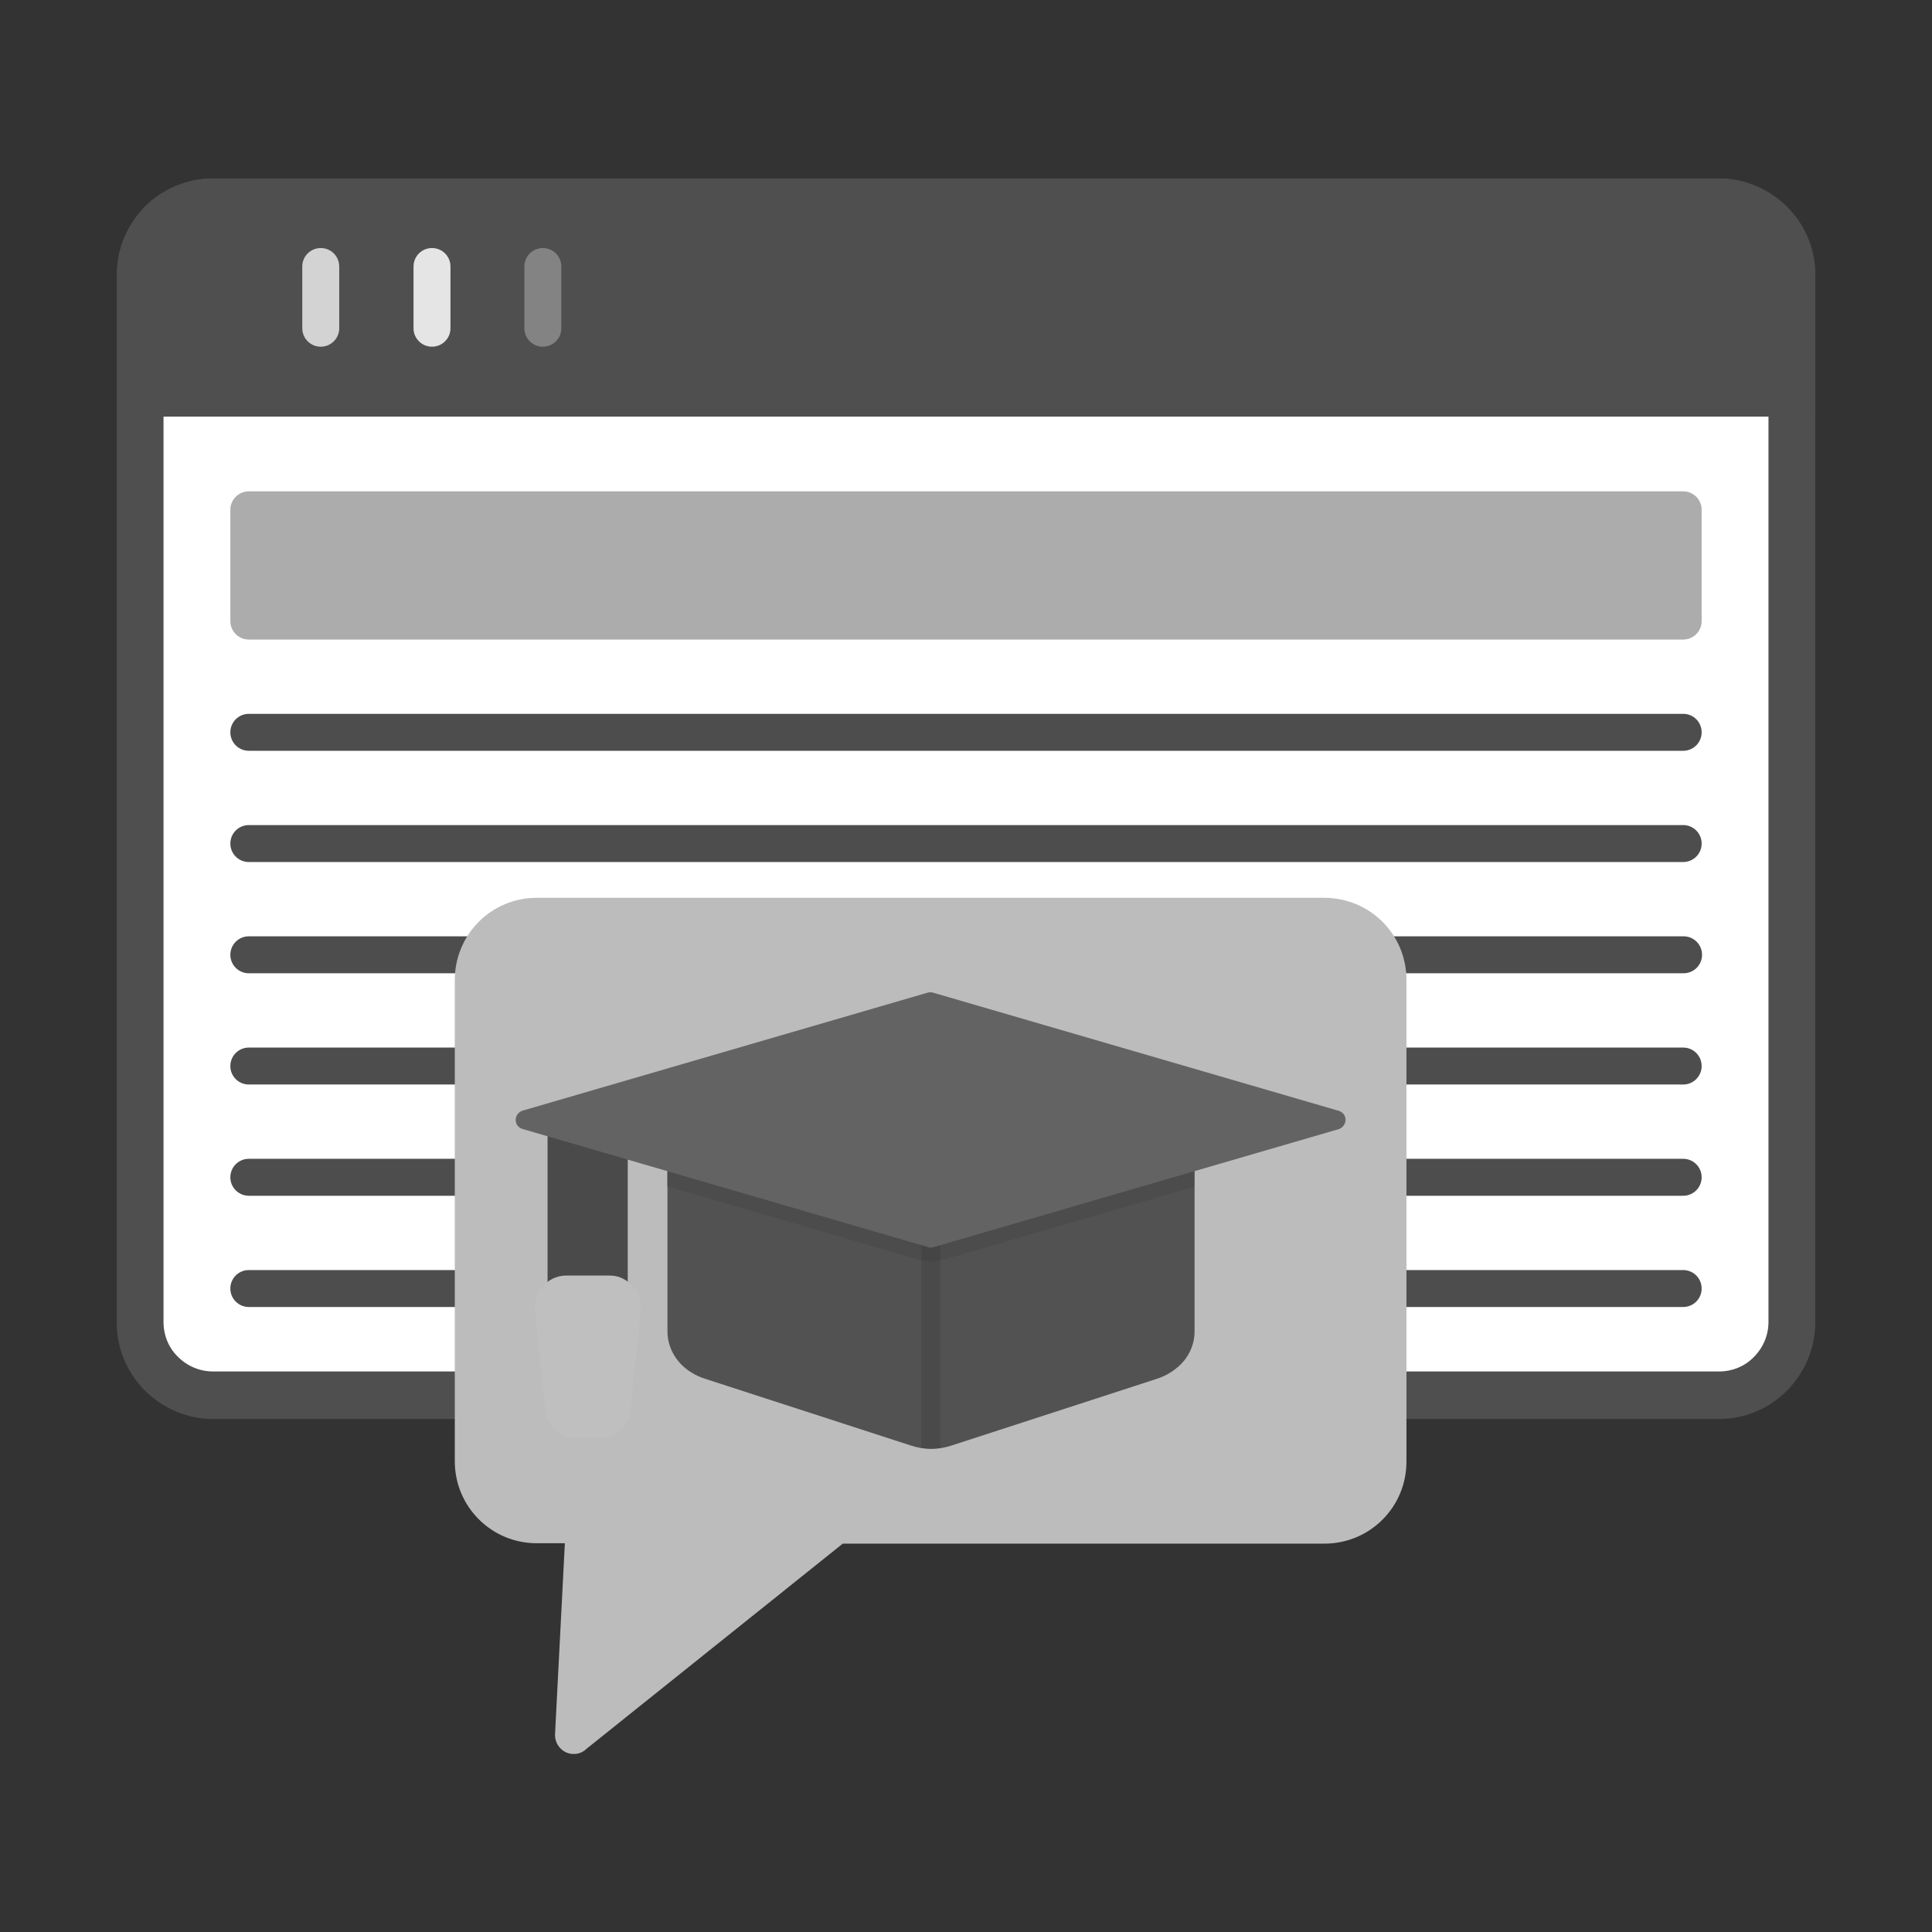 <?xml version="1.0" encoding="utf-8"?>
<!-- Generator: Adobe Illustrator 27.5.0, SVG Export Plug-In . SVG Version: 6.00 Build 0)  -->
<svg version="1.1" id="Layer_1" xmlns="http://www.w3.org/2000/svg" xmlns:xlink="http://www.w3.org/1999/xlink" x="0px" y="0px"
	 viewBox="0 0 491.5 491.5" style="enable-background:new 0 0 491.5 491.5;" xml:space="preserve">
<rect x="0" y="0" width="491.5" height="491.5" fill="#333333" stroke="none"/>
<g id="Layer_x5F_1">
	<g id="_421496896">
		<g>
			<path id="_421499248" style="fill:#4F4F4F;" d="M54.2,45.4h383.1c6.7,0,12.8,2.8,17.3,7.2c4.4,4.4,7.2,10.5,7.2,17.3v266.6
				c0,6.7-2.8,12.8-7.2,17.3c-4.4,4.4-10.5,7.2-17.3,7.2H54.2c-6.7,0-12.8-2.8-17.3-7.2c-4.4-4.4-7.2-10.5-7.2-17.3V69.8
				c0-6.7,2.8-12.8,7.2-17.3C41.4,48.1,47.5,45.4,54.2,45.4z"/>
			<path id="_421498936" style="fill-rule:evenodd;clip-rule:evenodd;fill:#FFFFFF;" d="M54.2,57.1c-3.4,0-6.6,1.3-8.9,3.7
				c-2.4,2.4-3.7,5.6-3.7,8.9v266.6c0,3.4,1.3,6.6,3.7,8.9c2.4,2.4,5.6,3.7,8.9,3.7h383.1c3.4,0,6.6-1.3,8.9-3.7
				c2.4-2.4,3.7-5.6,3.7-8.9V69.8c0-3.4-1.3-6.6-3.7-8.9c-2.4-2.4-5.6-3.7-8.9-3.7C437.3,57.1,54.2,57.1,54.2,57.1z"/>
			<path id="_421499488" style="fill:#4F4F4F;" d="M54.2,45.4h383.1c6.7,0,12.8,2.8,17.3,7.2c4.4,4.4,7.2,10.5,7.2,17.3V106h-432
				V69.8c0-6.7,2.8-12.8,7.2-17.3C41.4,48.1,47.5,45.4,54.2,45.4L54.2,45.4z"/>
			<path id="_421498888" style="fill:#D3D3D3;" d="M86.3,67.8c0-2.6-2.1-4.7-4.7-4.7s-4.7,2.1-4.7,4.7v15.7c0,2.6,2.1,4.7,4.7,4.7
				s4.7-2.1,4.7-4.7C86.3,83.6,86.3,67.8,86.3,67.8z"/>
			<path id="_421498864" style="fill:#E5E5E5;" d="M114.6,67.8c0-2.6-2.1-4.7-4.7-4.7s-4.7,2.1-4.7,4.7v15.7c0,2.6,2.1,4.7,4.7,4.7
				s4.7-2.1,4.7-4.7C114.6,83.6,114.6,67.8,114.6,67.8z"/>
			<path id="_421498192" style="fill:#838383;" d="M142.8,67.8c0-2.6-2.1-4.7-4.7-4.7c-2.6,0-4.7,2.1-4.7,4.7v15.7
				c0,2.6,2.1,4.7,4.7,4.7c2.6,0,4.7-2.1,4.7-4.7C142.8,83.6,142.8,67.8,142.8,67.8z"/>
		</g>
		<path id="_421498000" style="fill:#ACACAC;" d="M63.3,125h364.9c2.6,0,4.7,2.1,4.7,4.7V158c0,2.6-2.1,4.7-4.7,4.7H63.3
			c-2.6,0-4.7-2.1-4.7-4.7v-28.3C58.6,127.1,60.7,125,63.3,125L63.3,125z"/>
		<path id="_421498696" style="fill:#4D4D4D;" d="M63.3,181.6c-2.6,0-4.7,2.1-4.7,4.7c0,2.6,2.1,4.7,4.7,4.7h364.9
			c2.6,0,4.7-2.1,4.7-4.7c0-2.6-2.1-4.7-4.7-4.7H63.3L63.3,181.6z"/>
		<path id="_421498528" style="fill:#4D4D4D;" d="M63.3,209.9c-2.6,0-4.7,2.1-4.7,4.7c0,2.6,2.1,4.7,4.7,4.7h364.9
			c2.6,0,4.7-2.1,4.7-4.7c0-2.6-2.1-4.7-4.7-4.7H63.3L63.3,209.9z"/>
		<path id="_421498480" style="fill:#4D4D4D;" d="M63.3,238.2c-2.6,0-4.7,2.1-4.7,4.7c0,2.6,2.1,4.7,4.7,4.7h58.4
			c2.6,0,4.7-2.1,4.7-4.7c0-2.6-2.1-4.7-4.7-4.7H63.3z M351.8,238.2c-2.6,0-4.7,2.1-4.7,4.7c0,2.6,2.1,4.7,4.7,4.7h76.5
			c2.6,0,4.7-2.1,4.7-4.7c0-2.6-2.1-4.7-4.7-4.7H351.8z"/>
		<path id="_421498552" style="fill:#4D4D4D;" d="M63.3,266.5c-2.6,0-4.7,2.1-4.7,4.7c0,2.6,2.1,4.7,4.7,4.7h57.1
			c2.6,0,4.7-2.1,4.7-4.7c0-2.6-2.1-4.7-4.7-4.7H63.3z M353.1,266.5c-2.6,0-4.7,2.1-4.7,4.7c0,2.6,2.1,4.7,4.7,4.7h75.1
			c2.6,0,4.7-2.1,4.7-4.7c0-2.6-2.1-4.7-4.7-4.7H353.1z"/>
		<path id="_421498408" style="fill:#4D4D4D;" d="M63.3,294.8c-2.6,0-4.7,2.1-4.7,4.7s2.1,4.7,4.7,4.7h57.1c2.6,0,4.7-2.1,4.7-4.7
			s-2.1-4.7-4.7-4.7H63.3z M353.1,294.8c-2.6,0-4.7,2.1-4.7,4.7s2.1,4.7,4.7,4.7h75.1c2.6,0,4.7-2.1,4.7-4.7s-2.1-4.7-4.7-4.7H353.1
			z"/>
		<path id="_421498504" style="fill:#4D4D4D;" d="M63.3,323.1c-2.6,0-4.7,2.1-4.7,4.7c0,2.6,2.1,4.7,4.7,4.7h57.1
			c2.6,0,4.7-2.1,4.7-4.7c0-2.6-2.1-4.7-4.7-4.7H63.3z M353.1,323.1c-2.6,0-4.7,2.1-4.7,4.7c0,2.6,2.1,4.7,4.7,4.7h75.1
			c2.6,0,4.7-2.1,4.7-4.7c0-2.6-2.1-4.7-4.7-4.7H353.1z"/>
		<path id="_421497736" style="fill:#BCBCBC;" d="M136.6,228.4h200.3c5.7,0,11,2.3,14.8,6.1c3.8,3.8,6.1,9,6.1,14.8v122.5
			c0,5.8-2.3,11-6.1,14.8c-3.8,3.8-9,6.1-14.8,6.1H214.4l-65.2,52.2c-0.9,0.9-2.2,1.4-3.5,1.3c-2.6-0.1-4.6-2.4-4.5-5l0,0l2.5-48.6
			h-7.1c-5.8,0-11-2.3-14.8-6.1c-3.8-3.8-6.1-9-6.1-14.8V249.3c0-5.7,2.3-11,6.1-14.8C125.6,230.7,130.8,228.4,136.6,228.4
			L136.6,228.4z"/>
		<g>
			<path id="_421497688" style="fill:#4A4A4A;" d="M141.7,284.9c-1.3,0-2.4,1.1-2.4,2.4v40.1c0,1.3,1.1,2.4,2.4,2.4
				c4.9,0,10.4,0,15.6,0c1.3,0,2.4-1.1,2.4-2.4v-35.6c0-1.3-1.1-2.4-2.4-2.4C150.8,289.4,146.1,284.9,141.7,284.9z"/>
			<path id="_421497832" style="fill:#BFBFBF;" d="M144,324.5h11c1.2,0,2.3,0.2,3.3,0.7s1.9,1.1,2.7,2c0.8,0.9,1.4,1.8,1.7,2.9
				s0.5,2.2,0.3,3.3l-2.6,25.1c-0.2,2.1-1.2,3.9-2.6,5.2c-1.4,1.3-3.3,2.1-5.4,2.1h-5.7c-2.1,0-4-0.8-5.4-2.1
				c-1.4-1.3-2.4-3.1-2.6-5.2l-2.6-25.1c-0.1-1.2,0-2.3,0.3-3.3c0.3-1.1,0.9-2,1.7-2.9c0.8-0.9,1.7-1.5,2.7-2
				C141.7,324.8,142.8,324.5,144,324.5L144,324.5z"/>
			<path id="_421497712" style="fill:#525252;" d="M303.8,296.2c0-1.3-1.1-2.4-2.4-2.4c-43.1,0-86.1,0-129.2,0
				c-1.3,0-2.4,1.1-2.4,2.4v42.5c0,2.8,1,5.4,2.7,7.5c1.7,2.1,4.1,3.7,7,4.6l52.1,16.9c1.8,0.6,3.5,0.9,5.3,0.9
				c1.8,0,3.5-0.3,5.3-0.9l52-16.9c2.9-0.9,5.3-2.6,7-4.6c1.7-2.1,2.7-4.7,2.7-7.5v-42.5H303.8z"/>
			<path id="_421497640" style="fill:#4C4C4C;" d="M303.8,296.2c0-1.3-1.1-2.4-2.4-2.4c-43.1,0-86.1,0-129.2,0
				c-1.3,0-2.4,1.1-2.4,2.4v5.6l65.1,19c1.2,0.3,2.4,0.4,3.6,0.1l3.5-1l0,0l61.8-18V296.2L303.8,296.2z"/>
			<path id="_421497520" style="fill:#4A4A4A;" d="M239.2,293.7h-4.8v74.6c0.8,0.1,1.6,0.2,2.4,0.2s1.6-0.1,2.4-0.2V293.7
				L239.2,293.7z"/>
			<path id="_421496680" style="fill:#454545;" d="M239.2,293.7h-4.8v26.9l0.5,0.1c1.2,0.3,2.4,0.4,3.6,0.1l0.7-0.2V293.7z"/>
			<path id="_421496968" style="fill:#636363;" d="M237.6,252.6l103,30l0,0c1.3,0.4,2,1.7,1.6,3c-0.3,0.9-1,1.5-1.8,1.7l-103,30l0,0
				c-0.5,0.2-1.1,0.1-1.5-0.1l-103-30l0,0c-1.3-0.4-2-1.7-1.6-3c0.3-0.9,1-1.5,1.8-1.7l103-30l0,0
				C236.6,252.4,237.1,252.4,237.6,252.6L237.6,252.6z"/>
		</g>
	</g>
</g>
</svg>
